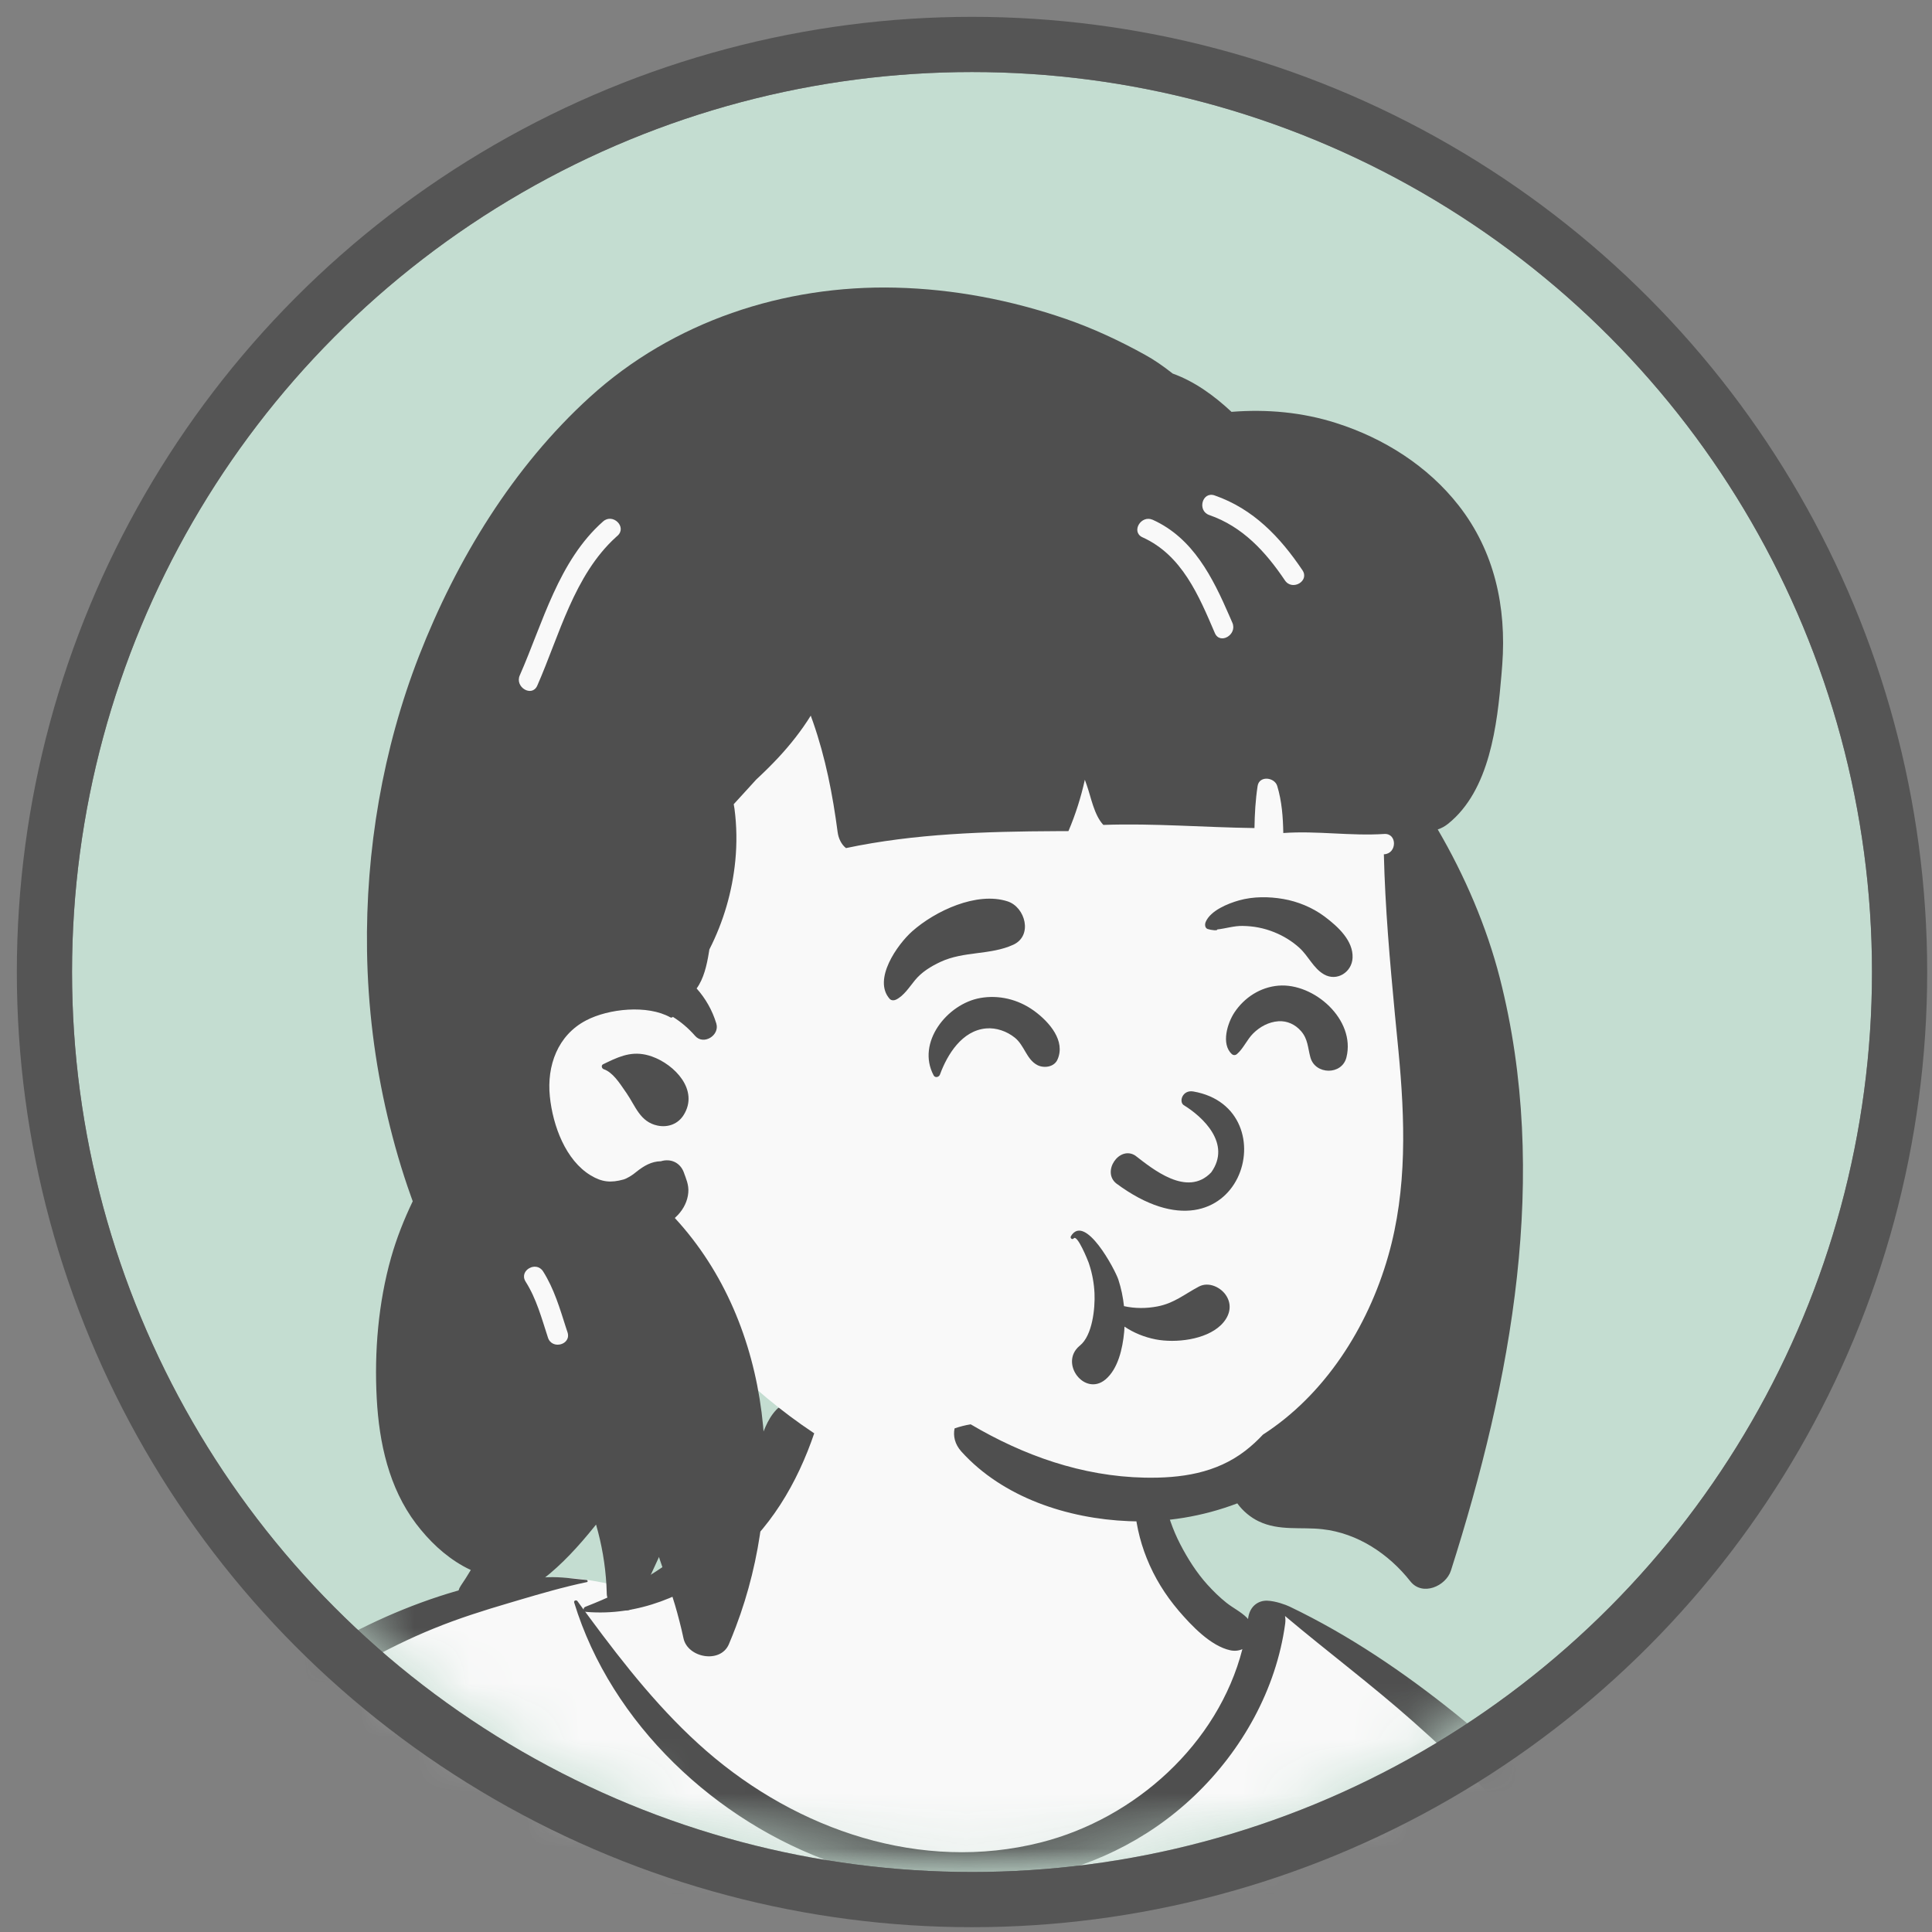 <svg width="35" height="35" viewBox="0 0 35 35" fill="none" xmlns="http://www.w3.org/2000/svg">
<rect x="0" y="0" width="35" height="35" fill="#808080" stroke="none"/>
<g clip-path="url(#clip0_232_65)">
<circle cx="17.609" cy="17.609" r="16.304" fill="#C4DDD1"/>
<mask id="mask0_232_65" style="mask-type:alpha" maskUnits="userSpaceOnUse" x="1" y="1" width="33" height="33">
<path d="M17.609 33.913C26.613 33.913 33.913 26.613 33.913 17.609C33.913 8.604 26.613 1.304 17.609 1.304C8.604 1.304 1.304 8.604 1.304 17.609C1.304 26.613 8.604 33.913 17.609 33.913Z" fill="white"/>
</mask>
<g mask="url(#mask0_232_65)">
<mask id="mask1_232_65" style="mask-type:luminance" maskUnits="userSpaceOnUse" x="1" y="1" width="33" height="33">
<path d="M33.913 1.304H1.304V33.913H33.913V1.304Z" fill="white"/>
</mask>
<g mask="url(#mask1_232_65)">
<path fill-rule="evenodd" clip-rule="evenodd" d="M31.648 51.061C31.463 50.015 31.293 48.967 31.139 47.916C31.066 47.417 30.994 46.917 30.93 46.417C30.885 46.067 30.817 45.666 31.055 45.406C31.391 45.041 31.695 44.728 31.736 44.205C31.775 43.712 31.608 43.176 31.505 42.698C31.286 41.695 31.015 40.705 30.714 39.725C30.409 38.729 30.075 37.742 29.736 36.757C29.418 35.836 29.113 34.907 28.7 34.023C27.916 32.346 26.59 31.104 24.951 30.275C24.543 30.069 23.712 29.333 23.285 29.168C22.894 29.017 22.895 29.459 22.51 29.292C22.202 29.159 21.915 28.981 21.742 28.684C21.555 28.361 21.085 27.909 21.014 27.533C20.862 26.735 21.026 26.057 20.458 25.457C19.953 24.924 19.274 24.559 18.572 24.363C17.027 23.932 14.967 24.233 14.035 25.669C13.59 26.355 13.434 27.184 12.833 27.744C12.309 28.233 12.426 28.567 11.747 28.819C11.708 28.833 10.665 28.609 10.627 28.623C9.884 28.464 9.173 28.91 8.492 29.168C7.475 29.553 6.507 30.055 5.598 30.651C3.765 31.852 2.194 33.413 0.9 35.179C-0.405 36.959 -1.418 38.955 -2.139 41.04C-2.314 41.547 -2.472 42.06 -2.61 42.578C-2.688 42.867 -2.771 43.168 -2.677 43.464C-2.599 43.707 -2.427 43.888 -2.225 44.033C-1.951 44.231 -1.402 44.359 -1.413 44.756C-1.421 45.058 -1.523 45.376 -1.573 45.674C-1.633 46.029 -1.681 46.387 -1.73 46.744C-1.953 48.368 -2.126 50.001 -2.202 51.639C-2.277 53.252 -2.34 54.898 -2.228 56.51C-2.221 56.616 -2.189 56.714 -2.138 56.796C-2.186 56.814 -2.189 56.904 -2.13 56.916C-2.088 56.925 -2.047 56.934 -2.005 56.943C-1.919 57.008 -1.811 57.048 -1.687 57.052C-1.603 57.055 -1.519 57.059 -1.435 57.063C-0.548 57.248 0.338 57.423 1.236 57.556C2.328 57.717 3.422 57.848 4.521 57.955C6.777 58.175 9.016 58.102 11.276 57.984C13.532 57.865 15.787 57.838 18.045 57.897C20.306 57.956 22.566 58.054 24.826 58.094C27.352 58.139 29.875 58.07 32.393 57.869C32.739 57.842 32.952 57.567 32.884 57.224C32.476 55.168 32.014 53.126 31.648 51.061Z" fill="#F9F9F9"/>
<path fill-rule="evenodd" clip-rule="evenodd" d="M9.922 28.573C10.156 28.563 10.394 28.6 10.627 28.623C10.647 28.625 10.655 28.657 10.632 28.661C10.215 28.748 9.803 28.868 9.393 28.989L9.218 29.041C8.756 29.177 8.307 29.319 7.86 29.501C6.969 29.864 6.123 30.355 5.344 30.918C2.344 33.088 0.173 36.372 -1.197 39.773C-1.569 40.697 -1.884 41.644 -2.14 42.606C-2.202 42.84 -2.26 43.075 -2.316 43.311C-2.332 43.38 -2.403 43.557 -2.364 43.628C-2.33 43.691 -2.196 43.729 -2.134 43.762L-1.924 43.871C-1.516 44.081 -0.835 44.428 -0.767 44.461L-0.66 44.514C1.081 45.368 2.941 46.092 4.9 46.142L4.916 45.974C5.003 45.049 5.118 44.119 5.368 43.222C5.381 43.174 5.443 43.19 5.448 43.233C5.588 44.295 5.543 45.365 5.495 46.431C5.408 48.321 5.294 50.209 5.192 52.098C5.142 53.043 5.076 53.987 5.016 54.931C4.957 55.877 4.938 56.846 4.802 57.784C4.772 57.993 4.527 58.107 4.341 58.085C4.136 58.061 3.978 57.88 3.977 57.673C3.975 57.126 4.043 56.573 4.082 56.028C4.118 55.51 4.157 54.992 4.197 54.474C4.342 52.584 4.51 50.697 4.665 48.808C4.72 48.138 4.779 47.468 4.84 46.799C2.765 46.732 0.825 45.963 -1.024 45.064C-1.051 45.672 -1.116 46.28 -1.178 46.885C-1.353 48.575 -1.507 50.265 -1.623 51.96C-1.681 52.816 -1.723 53.674 -1.76 54.531C-1.778 54.953 -1.793 55.374 -1.804 55.796C-1.808 55.937 -1.812 56.077 -1.815 56.218L-1.821 56.54C-1.826 56.744 -1.847 56.933 -2.019 57.081C-2.193 57.232 -2.428 57.24 -2.601 57.081C-2.832 56.868 -2.791 56.578 -2.784 56.293C-2.778 56.052 -2.771 55.811 -2.764 55.57C-2.748 55.088 -2.727 54.606 -2.702 54.125C-2.616 52.442 -2.443 50.765 -2.217 49.095L-2.128 48.451C-1.963 47.253 -1.782 46.027 -1.414 44.873C-1.557 44.801 -1.7 44.73 -1.843 44.657C-2.096 44.529 -2.357 44.409 -2.603 44.268C-2.798 44.155 -2.966 44.002 -3.021 43.775C-3.081 43.522 -2.989 43.245 -2.927 42.998L-2.922 42.977C-2.861 42.728 -2.796 42.481 -2.728 42.235C-2.45 41.236 -2.106 40.256 -1.704 39.301C-0.899 37.388 0.14 35.571 1.409 33.928C2.552 32.449 3.902 31.108 5.484 30.102C6.257 29.61 7.081 29.206 7.953 28.92C8.361 28.787 8.804 28.671 9.23 28.623C9.461 28.597 9.691 28.583 9.922 28.573ZM14.061 25.542C14.338 25.244 14.89 25.552 14.757 25.947C14.443 26.876 13.944 27.723 13.165 28.334C12.432 28.908 11.559 29.28 10.619 29.201C10.611 29.2 10.605 29.198 10.6 29.196L10.681 29.306C11.317 30.167 11.988 31.016 12.797 31.72C14.446 33.154 16.69 33.927 18.858 33.377C20.563 32.944 22.065 31.595 22.507 29.876C22.444 29.904 22.368 29.914 22.286 29.896C21.932 29.819 21.582 29.447 21.354 29.181C21.108 28.892 20.915 28.581 20.774 28.229C20.515 27.584 20.433 26.754 20.785 26.13C20.829 26.053 20.929 26.096 20.938 26.172L20.951 26.289C21.019 26.874 21.104 27.44 21.38 27.973C21.515 28.234 21.676 28.489 21.873 28.707C21.979 28.824 22.093 28.936 22.216 29.034C22.336 29.13 22.482 29.199 22.59 29.308L22.609 29.329L22.61 29.325C22.637 29.094 22.799 28.992 22.958 28.998C23.112 29.004 23.293 29.072 23.363 29.105L23.369 29.108C24.442 29.623 25.43 30.294 26.359 31.039C28.281 32.579 29.722 34.593 30.419 36.964C30.762 38.128 30.959 39.327 31.166 40.52L31.294 41.252C31.488 42.353 31.704 43.477 32.141 44.502C32.254 44.767 32.167 45.016 31.89 45.12C31.543 45.25 31.196 45.376 30.848 45.501C31.019 46.234 31.123 46.993 31.251 47.73C31.523 49.297 31.857 50.853 32.142 52.418C32.289 53.218 32.42 54.021 32.567 54.821C32.637 55.206 32.71 55.591 32.782 55.976C32.82 56.184 32.855 56.392 32.892 56.6L32.898 56.635C32.919 56.744 32.946 56.858 32.915 56.968C32.881 57.093 32.783 57.181 32.696 57.271C32.624 57.345 32.52 57.345 32.433 57.305L32.404 57.291C32.247 57.218 32.124 57.145 32.068 56.968C32.032 56.855 32.02 56.729 31.997 56.613C31.953 56.392 31.91 56.17 31.871 55.947C31.792 55.502 31.715 55.056 31.639 54.61L31.569 54.192C31.326 52.753 31.097 51.305 30.98 49.85C30.929 49.205 30.874 48.56 30.819 47.915L30.778 47.431C30.725 46.819 30.661 46.191 30.652 45.571L30.444 45.645L29.429 46.004C29.177 46.093 28.856 46.275 28.585 46.242C28.453 46.226 28.352 46.184 28.273 46.108C28.367 47.428 28.494 48.746 28.662 50.057C28.816 51.25 28.986 52.442 29.187 53.628C29.286 54.215 29.389 54.802 29.5 55.387C29.555 55.68 29.613 55.972 29.672 56.264C29.701 56.409 29.736 56.555 29.759 56.702C29.785 56.87 29.739 56.974 29.645 57.112C29.568 57.226 29.414 57.284 29.289 57.205C29.123 57.102 29.037 57.011 28.988 56.822C28.944 56.65 28.917 56.471 28.883 56.296C28.819 55.975 28.758 55.653 28.699 55.331C28.576 54.657 28.462 53.981 28.36 53.303C28.003 50.915 27.775 48.507 27.66 46.096C27.604 44.906 27.586 43.715 27.596 42.524C27.602 41.913 27.622 41.301 27.665 40.692C27.708 40.076 27.799 39.471 27.881 38.861C27.883 38.84 27.914 38.838 27.915 38.861C27.953 39.545 28.014 40.229 28.043 40.915C28.071 41.57 28.084 42.226 28.106 42.881C28.136 43.742 28.176 44.604 28.23 45.465C28.328 45.358 28.476 45.296 28.624 45.32C28.837 45.275 29.067 45.163 29.271 45.095L30.04 44.838C30.444 44.703 30.848 44.569 31.254 44.439C30.891 43.219 30.643 41.981 30.43 40.725L30.336 40.16C30.149 39.048 29.947 37.935 29.608 36.858C29.252 35.726 28.718 34.673 28.011 33.72C27.313 32.781 26.465 31.953 25.591 31.18C24.843 30.517 24.043 29.919 23.279 29.275C23.288 29.318 23.289 29.365 23.282 29.416C23.12 30.604 22.501 31.71 21.637 32.533C19.904 34.186 17.337 34.529 15.117 33.754C12.971 33.004 11.073 31.229 10.402 29.032C10.39 28.994 10.441 28.979 10.461 29.006C10.498 29.058 10.536 29.108 10.573 29.16C10.57 29.139 10.581 29.117 10.606 29.108C11.389 28.805 12.157 28.377 12.743 27.77C13.029 27.475 13.279 27.14 13.476 26.779C13.57 26.606 13.655 26.427 13.722 26.241L13.739 26.194C13.821 25.962 13.89 25.725 14.061 25.542Z" fill="#4F4F4F"/>
<path fill-rule="evenodd" clip-rule="evenodd" d="M18.523 6.356C21.131 6.356 24.397 9.332 25.353 10.598C26.157 11.663 26.043 17.148 26.043 20.402C26.043 21.082 25.735 22.37 25.624 23.021C25.215 25.407 23.433 27.407 19.905 27.407C17.034 27.407 14.823 26.497 12.686 24.169C12.199 23.638 9.817 25.539 9.33 24.855C8.058 24.855 6.995 12.965 9.492 9.399C11.99 5.833 15.915 6.356 18.523 6.356Z" fill="#F9F9F9"/>
<path fill-rule="evenodd" clip-rule="evenodd" d="M10.685 7.194C12.192 5.822 14.2 5.162 16.225 5.211C17.274 5.236 18.319 5.436 19.31 5.778C19.806 5.95 20.286 6.174 20.744 6.428C20.91 6.519 21.062 6.626 21.209 6.74L21.245 6.768H21.246C21.64 6.91 21.991 7.164 22.31 7.461C22.948 7.41 23.592 7.467 24.21 7.665C25.07 7.939 25.866 8.442 26.425 9.157C27.076 9.989 27.292 10.998 27.215 12.039L27.201 12.216C27.124 13.136 26.988 14.319 26.233 14.924C26.175 14.97 26.112 15.005 26.046 15.026C26.533 15.859 26.932 16.785 27.171 17.719C28.082 21.289 27.381 25.011 26.285 28.452C26.195 28.735 25.767 28.924 25.549 28.646C25.159 28.151 24.593 27.773 23.956 27.703C23.564 27.659 23.173 27.738 22.802 27.56C22.656 27.49 22.516 27.375 22.415 27.235C21.788 27.473 21.114 27.585 20.444 27.557C19.346 27.512 18.172 27.132 17.417 26.297C17.296 26.163 17.265 26.013 17.293 25.877C17.388 25.844 17.485 25.819 17.585 25.803C18.543 26.368 19.599 26.745 20.734 26.769C21.39 26.782 22.03 26.691 22.561 26.281C22.676 26.192 22.782 26.094 22.88 25.989C23.992 25.273 24.776 24.058 25.148 22.756C25.496 21.542 25.453 20.279 25.334 19.033L25.27 18.376C25.179 17.412 25.093 16.445 25.07 15.476L25.077 15.476C25.311 15.461 25.313 15.093 25.077 15.108C24.465 15.148 23.858 15.047 23.248 15.091C23.243 14.803 23.222 14.516 23.138 14.238C23.089 14.079 22.813 14.047 22.783 14.238C22.744 14.492 22.73 14.745 22.726 15.001C21.813 14.989 20.901 14.912 19.988 14.944C19.82 14.764 19.766 14.445 19.688 14.224C19.676 14.191 19.665 14.159 19.653 14.126C19.583 14.443 19.485 14.753 19.356 15.056L19.132 15.057C17.862 15.063 16.566 15.101 15.326 15.364C15.24 15.298 15.189 15.183 15.175 15.078C15.085 14.395 14.956 13.731 14.729 13.08L14.696 12.989C14.694 12.981 14.691 12.973 14.688 12.964C14.52 13.235 14.32 13.488 14.102 13.723C13.973 13.861 13.838 13.994 13.7 14.122C13.566 14.272 13.427 14.419 13.292 14.569C13.297 14.596 13.302 14.623 13.306 14.652C13.347 14.962 13.351 15.278 13.321 15.59C13.266 16.154 13.107 16.697 12.851 17.2L12.843 17.25C12.805 17.486 12.749 17.73 12.62 17.907C12.781 18.087 12.905 18.303 12.977 18.543C13.041 18.756 12.746 18.941 12.593 18.766C12.472 18.628 12.337 18.513 12.189 18.421C12.179 18.434 12.162 18.44 12.143 18.43C11.731 18.2 11.029 18.27 10.617 18.486C10.104 18.754 9.904 19.305 9.961 19.863C10.015 20.396 10.248 21.02 10.701 21.293C10.909 21.419 11.07 21.429 11.291 21.369C11.361 21.35 11.448 21.291 11.486 21.262L11.523 21.233C11.667 21.118 11.802 21.04 11.973 21.037C12.147 20.983 12.322 21.058 12.389 21.241L12.393 21.253C12.425 21.346 12.482 21.463 12.469 21.606C12.456 21.758 12.386 21.897 12.282 22.009C12.264 22.028 12.245 22.047 12.225 22.065C14.021 24.01 14.252 27.041 13.331 29.47C13.291 29.577 13.248 29.682 13.204 29.787C13.05 30.144 12.457 30.033 12.382 29.679C12.359 29.573 12.335 29.467 12.307 29.362C12.258 29.169 12.201 28.977 12.136 28.788L12.112 28.717C12.057 28.561 12.006 28.404 11.951 28.247L11.945 28.229C11.944 28.222 11.941 28.214 11.939 28.205L11.845 28.409L11.562 29.023C11.429 29.31 11.008 29.154 10.992 28.877L10.992 28.868C10.991 28.817 10.989 28.767 10.986 28.716C10.965 28.341 10.901 27.976 10.798 27.619L10.761 27.665C10.208 28.349 9.559 28.99 8.67 29.147C8.446 29.187 8.194 28.953 8.347 28.728C8.41 28.635 8.472 28.539 8.529 28.442C8.479 28.419 8.432 28.394 8.388 28.37C8.051 28.18 7.77 27.91 7.537 27.603C7.045 26.953 6.868 26.136 6.825 25.335C6.779 24.489 6.854 23.598 7.085 22.782C7.185 22.429 7.32 22.09 7.477 21.762C7.466 21.732 7.455 21.703 7.445 21.673C7.276 21.202 7.137 20.72 7.022 20.233C6.789 19.248 6.664 18.233 6.649 17.222C6.622 15.41 6.934 13.569 7.592 11.88C8.272 10.138 9.294 8.459 10.685 7.194ZM9.839 23.033C9.714 22.836 9.402 23.014 9.518 23.211L9.522 23.218C9.72 23.53 9.813 23.885 9.927 24.233C10 24.457 10.355 24.361 10.281 24.135L10.256 24.06C10.143 23.707 10.039 23.349 9.839 23.033ZM10.926 19.28L11.009 19.24C11.27 19.115 11.5 19.03 11.809 19.139C12.223 19.285 12.666 19.748 12.386 20.198C12.283 20.364 12.1 20.43 11.912 20.391C11.595 20.325 11.513 20.039 11.351 19.804L11.324 19.765C11.226 19.623 11.101 19.426 10.938 19.37C10.901 19.358 10.885 19.3 10.926 19.28ZM11.159 9.73L11.186 9.706C11.364 9.549 11.103 9.29 10.926 9.446C10.117 10.161 9.836 11.281 9.416 12.235C9.322 12.45 9.638 12.637 9.733 12.421C10.134 11.51 10.399 10.421 11.159 9.73ZM20.884 9.417C20.672 9.322 20.488 9.629 20.691 9.731L20.698 9.734C21.413 10.057 21.717 10.789 22.008 11.468C22.101 11.685 22.418 11.498 22.326 11.283L22.273 11.161C21.969 10.461 21.615 9.748 20.884 9.417ZM22.004 8.975C21.78 8.897 21.684 9.252 21.906 9.33C22.512 9.54 22.928 9.995 23.278 10.515C23.41 10.71 23.728 10.527 23.595 10.33C23.188 9.726 22.705 9.219 22.004 8.975Z" fill="#4F4F4F"/>
</g>
</g>
<circle cx="17.609" cy="17.609" r="16.804" stroke="#555555"/>
<g clip-path="url(#clip1_232_65)">
<mask id="mask2_232_65" style="mask-type:alpha" maskUnits="userSpaceOnUse" x="1" y="1" width="33" height="33">
<path d="M17.53 33.755C26.491 33.755 33.755 26.49 33.755 17.529C33.755 8.569 26.491 1.304 17.53 1.304C8.569 1.304 1.304 8.569 1.304 17.529C1.304 26.49 8.569 33.755 17.53 33.755Z" fill="white"/>
</mask>
<g mask="url(#mask2_232_65)">
<mask id="mask3_232_65" style="mask-type:luminance" maskUnits="userSpaceOnUse" x="1" y="1" width="33" height="33">
<path d="M33.755 1.304H1.304V33.755H33.755V1.304Z" fill="white"/>
</mask>
<g mask="url(#mask3_232_65)">
<path fill-rule="evenodd" clip-rule="evenodd" d="M19.401 22.394C19.657 21.973 20.202 23.004 20.26 23.181C20.311 23.338 20.345 23.499 20.362 23.662C20.56 23.706 20.766 23.706 20.969 23.667C21.271 23.609 21.456 23.447 21.718 23.308C21.899 23.211 22.128 23.324 22.222 23.484C22.333 23.672 22.262 23.867 22.116 24.007C21.84 24.273 21.296 24.334 20.935 24.264C20.728 24.223 20.539 24.146 20.371 24.033C20.37 24.054 20.369 24.075 20.368 24.096L20.365 24.133C20.337 24.427 20.256 24.798 20.027 24.99C19.652 25.305 19.188 24.699 19.553 24.385L19.564 24.376C19.791 24.192 19.84 23.701 19.828 23.43C19.82 23.253 19.788 23.074 19.732 22.905L19.721 22.872C19.704 22.824 19.521 22.373 19.455 22.431L19.452 22.434C19.424 22.467 19.38 22.429 19.401 22.394ZM21.443 20.02C21.788 20.23 22.314 20.719 21.942 21.239C21.505 21.698 20.876 21.172 20.566 20.934C20.278 20.75 19.955 21.224 20.222 21.439C22.463 23.099 23.372 20.075 21.617 19.773C21.424 19.74 21.352 19.955 21.443 20.02ZM17.757 18.08C18.094 18.02 18.44 18.104 18.719 18.302L18.74 18.317C19.009 18.514 19.31 18.859 19.156 19.198C19.094 19.334 18.908 19.356 18.791 19.294C18.595 19.191 18.559 18.938 18.384 18.798C18.241 18.683 18.048 18.614 17.863 18.631C17.43 18.67 17.163 19.098 17.028 19.467C17.011 19.514 16.941 19.532 16.914 19.482C16.597 18.888 17.159 18.186 17.757 18.08ZM23.16 17.856C23.806 17.803 24.562 18.473 24.392 19.155C24.311 19.482 23.825 19.473 23.739 19.155C23.691 18.98 23.696 18.825 23.57 18.68C23.466 18.56 23.319 18.49 23.16 18.501C22.985 18.513 22.824 18.6 22.701 18.723C22.59 18.834 22.524 18.997 22.409 19.095C22.381 19.119 22.343 19.121 22.315 19.095C22.118 18.913 22.236 18.534 22.362 18.343C22.541 18.072 22.832 17.883 23.16 17.856ZM16.527 16.87C16.941 16.503 17.694 16.148 18.253 16.329C18.575 16.433 18.715 16.951 18.356 17.115C17.941 17.305 17.462 17.228 17.039 17.425C16.861 17.508 16.694 17.611 16.571 17.763C16.473 17.883 16.374 18.04 16.233 18.109C16.196 18.127 16.146 18.128 16.116 18.094C15.808 17.744 16.257 17.109 16.527 16.87ZM22.448 16.311C22.704 16.239 22.988 16.241 23.248 16.286C23.508 16.331 23.772 16.439 23.985 16.596L24.009 16.614C24.241 16.789 24.518 17.044 24.503 17.353C24.491 17.612 24.219 17.787 23.984 17.651C23.793 17.541 23.703 17.319 23.541 17.172C23.407 17.05 23.25 16.954 23.082 16.887C22.896 16.812 22.71 16.777 22.51 16.774C22.356 16.771 22.202 16.822 22.051 16.838C22.063 16.864 21.944 16.852 21.875 16.829C21.825 16.808 21.825 16.743 21.842 16.702C21.929 16.496 22.246 16.367 22.448 16.311Z" fill="#4F4F4F"/>
</g>
</g>
</g>
</g>
<defs>
<clipPath id="clip0_232_65">
<rect width="35" height="35" fill="white"/>
</clipPath>
<clipPath id="clip1_232_65">
<rect width="32.45" height="32.45" fill="white" transform="translate(1.304 1.304)"/>
</clipPath>
</defs>
</svg>
